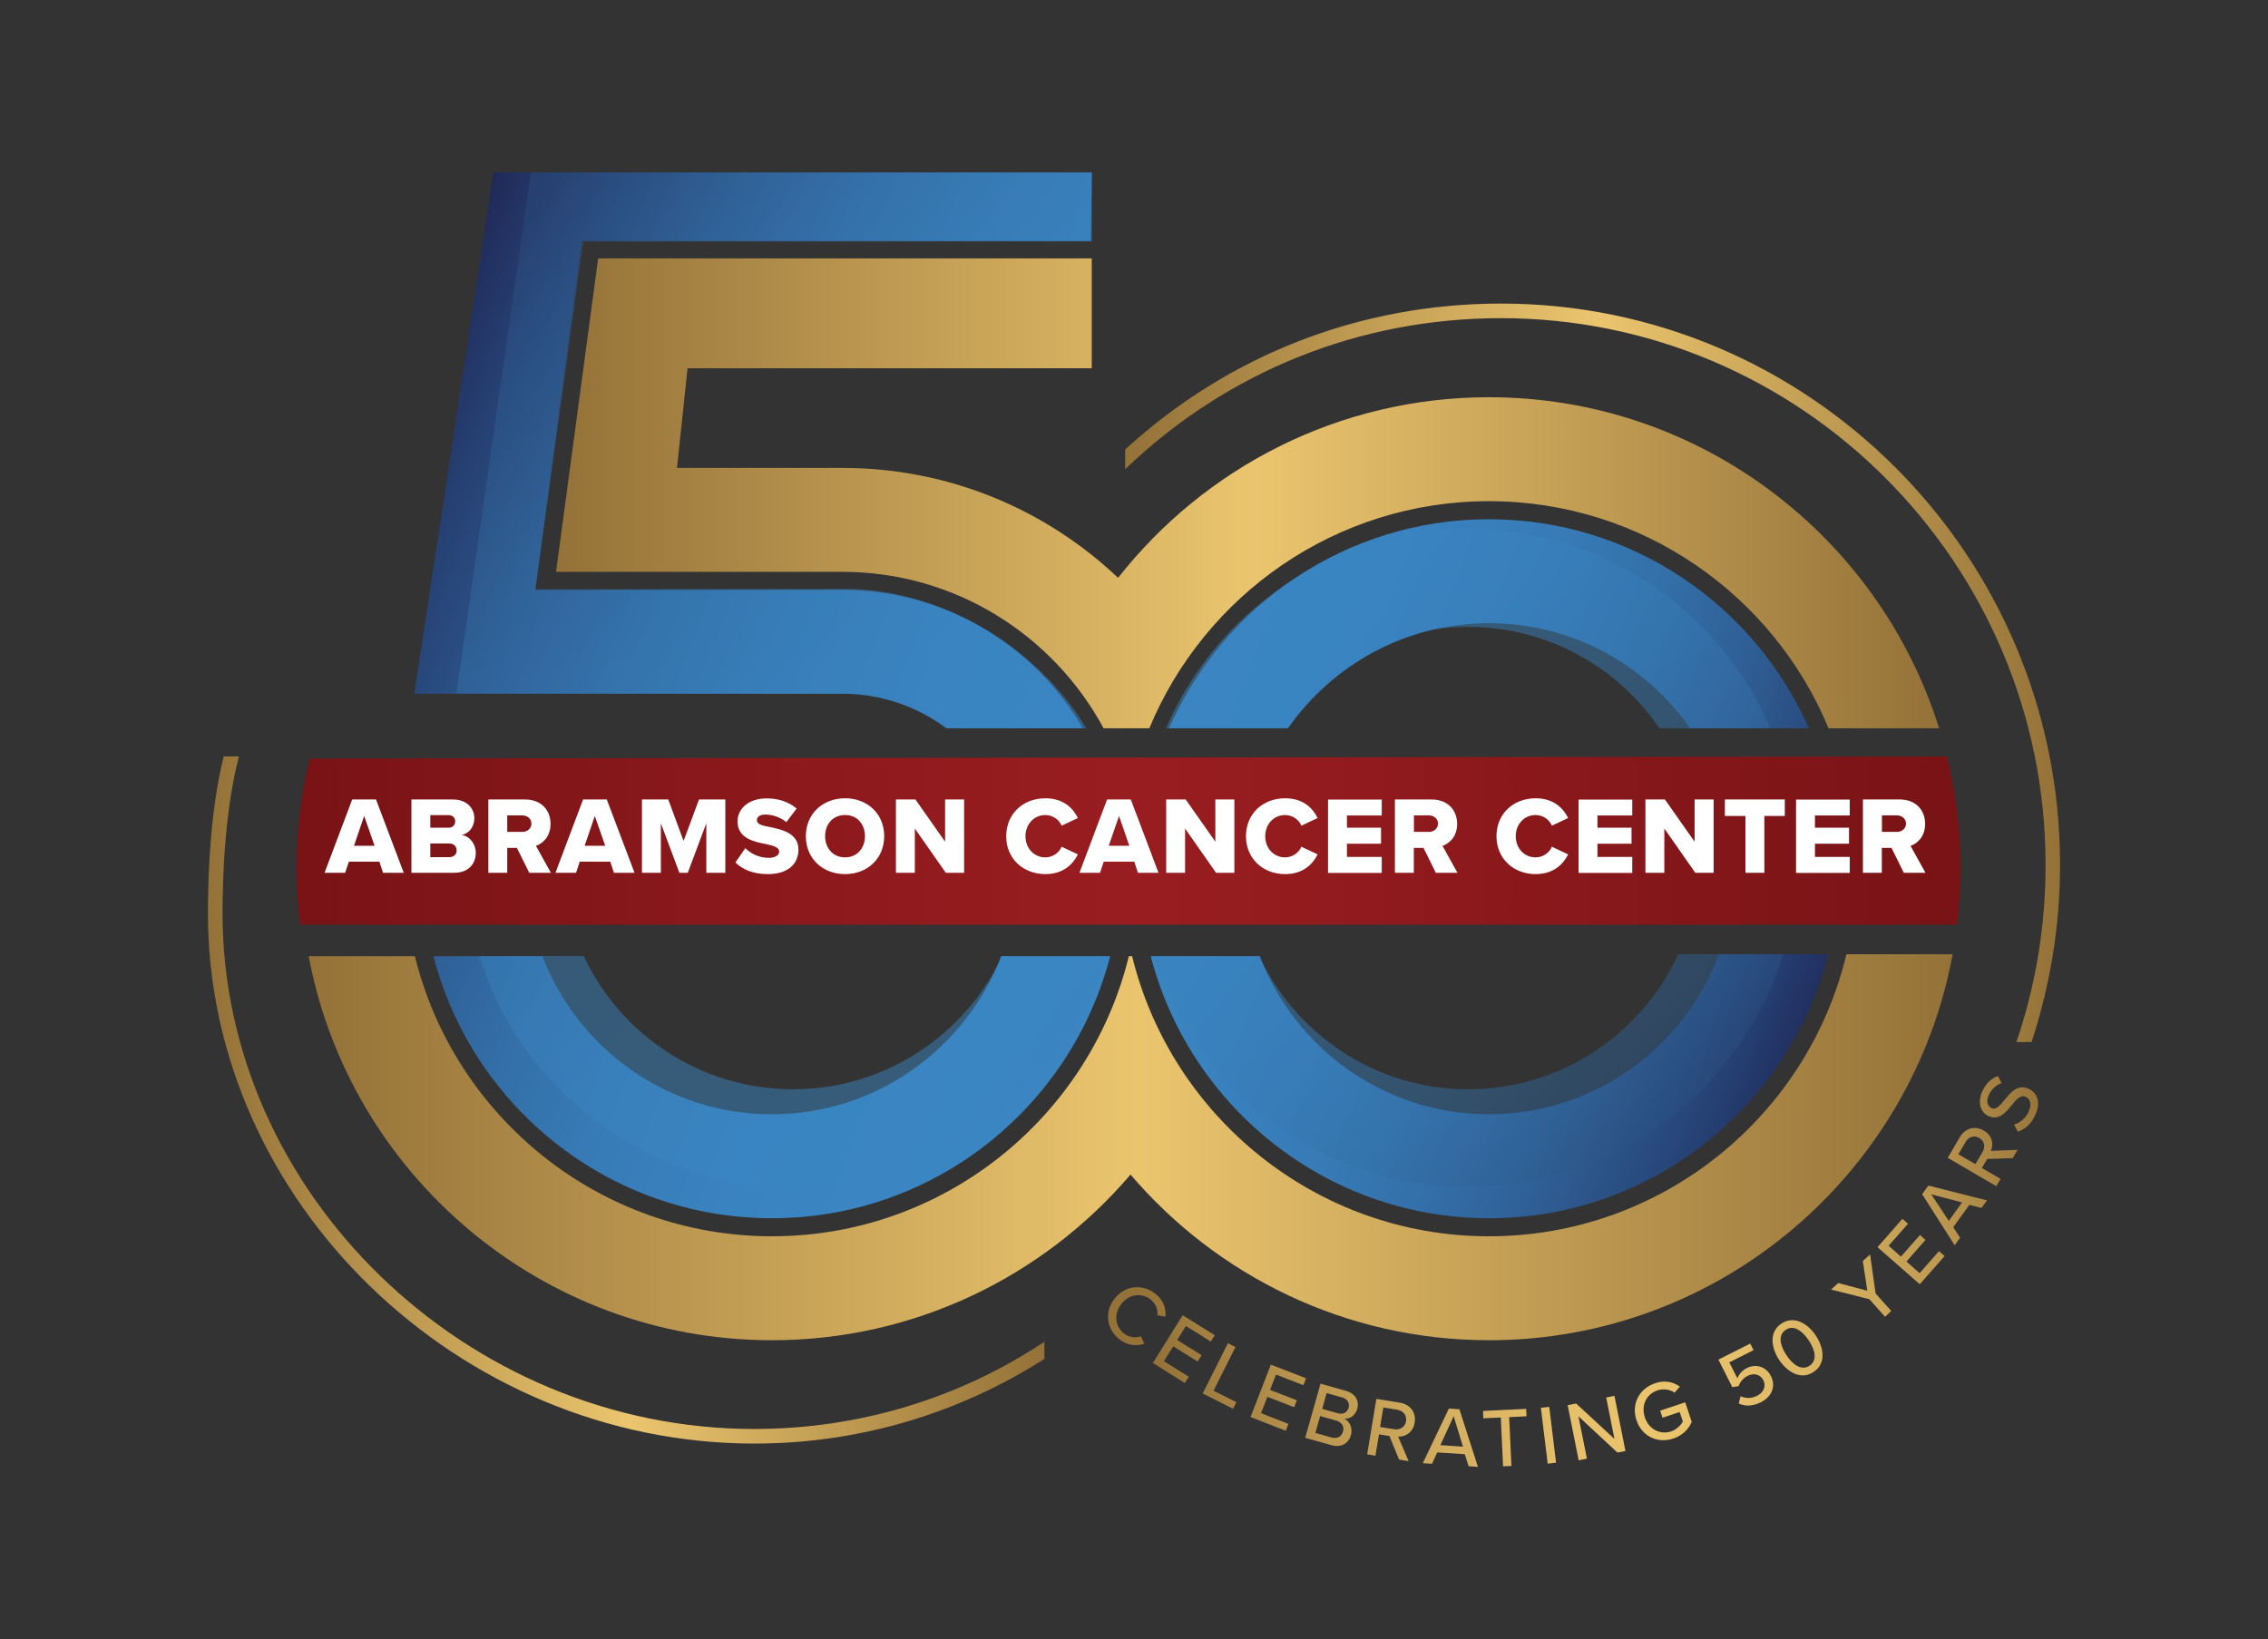 <?xml version="1.0" encoding="utf-8"?>
<!-- Generator: Adobe Illustrator 27.0.0, SVG Export Plug-In . SVG Version: 6.00 Build 0)  -->
<svg version="1.1" xmlns="http://www.w3.org/2000/svg" xmlns:xlink="http://www.w3.org/1999/xlink" x="0px" y="0px"
	 viewBox="0 0 189.58 137.06" style="enable-background:new 0 0 189.58 137.06;" xml:space="preserve">
<rect x="0" y="0" width="189.58" height="137.06" fill="#333333" stroke="none"/>
<style type="text/css">
	.st0{fill:url(#SVGID_1_);}
	.st1{fill:url(#SVGID_00000176734393966979366380000012166376867815344014_);}
	.st2{fill:url(#SVGID_00000018195276290182162560000015144756340835753604_);}
	.st3{fill:url(#SVGID_00000140701281201854395030000004946002985521005443_);}
	.st4{fill:#FFFFFF;}
	.st5{fill:url(#SVGID_00000142156901082874490990000008410518639158295205_);}
	.st6{fill:url(#SVGID_00000059272839189292140760000007688660058741158287_);}
	.st7{fill:url(#SVGID_00000109026529221396571480000016189911521085337013_);}
	.st8{fill:url(#SVGID_00000177455770055953289830000016982963590796873383_);}
	.st9{fill:url(#SVGID_00000080203506434238739320000005679339558825664914_);}
	.st10{fill:url(#SVGID_00000097484102038500212780000002113224342450464155_);}
	.st11{opacity:0.5;}
	.st12{fill:url(#SVGID_00000146458768505535491040000012972084403395777469_);}
	.st13{fill:url(#SVGID_00000122694116748268523650000015735485666986706326_);}
	.st14{fill:url(#SVGID_00000106857013462715424200000006990813921919368072_);}
	.st15{fill:url(#SVGID_00000155828597458370011440000003656283782633474440_);}
</style>
<g id="Gold">
</g>
<g id="Blue">
	<linearGradient id="SVGID_1_" gradientUnits="userSpaceOnUse" x1="94.048" y1="56.241" x2="172.197" y2="56.241">
		<stop  offset="0" style="stop-color:#947238"/>
		<stop  offset="0.505" style="stop-color:#EBC56E"/>
		<stop  offset="1" style="stop-color:#947238"/>
	</linearGradient>
	<path class="st0" d="M172.2,72.3c0-25.87-20.97-46.92-46.73-46.92c-11.79,0-22.81,4.31-31.42,12.2v1.65
		c8.5-8.16,19.56-12.63,31.42-12.63c25.1,0,45.52,20.5,45.52,45.71c0,5.07-0.82,10.05-2.44,14.81h1.27
		C171.38,82.34,172.2,77.37,172.2,72.3"/>
	
		<linearGradient id="SVGID_00000168808549652883827670000015311582880841768874_" gradientUnits="userSpaceOnUse" x1="17.381" y1="91.963" x2="87.301" y2="91.963">
		<stop  offset="0" style="stop-color:#947238"/>
		<stop  offset="0.505" style="stop-color:#EBC56E"/>
		<stop  offset="1" style="stop-color:#947238"/>
	</linearGradient>
	<path style="fill:url(#SVGID_00000168808549652883827670000015311582880841768874_);" d="M87.3,112.18
		c-7.18,4.77-15.57,7.29-24.25,7.29c-24.1,0-44.45-19.75-44.45-43.12c0-3.09,0.2-8.62,1.37-13.11H18.7
		c-1.07,4.29-1.32,9.38-1.32,13.11c0,24.03,20.91,44.34,45.67,44.34c8.66,0,17.02-2.46,24.25-7.08V112.18z"/>
	
		<linearGradient id="SVGID_00000000215845861036414470000008216719520041966208_" gradientUnits="userSpaceOnUse" x1="97.605" y1="118.336" x2="173.275" y2="100.487">
		<stop  offset="0" style="stop-color:#947238"/>
		<stop  offset="0.148" style="stop-color:#B9954F"/>
		<stop  offset="0.288" style="stop-color:#D4AF60"/>
		<stop  offset="0.412" style="stop-color:#E5BF6A"/>
		<stop  offset="0.505" style="stop-color:#EBC56E"/>
		<stop  offset="0.601" style="stop-color:#E6C06B"/>
		<stop  offset="0.714" style="stop-color:#D8B362"/>
		<stop  offset="0.836" style="stop-color:#C09C53"/>
		<stop  offset="0.964" style="stop-color:#9F7C3F"/>
		<stop  offset="1" style="stop-color:#947238"/>
	</linearGradient>
	<path style="fill:url(#SVGID_00000000215845861036414470000008216719520041966208_);" d="M168.67,94.61
		c0.57-0.18,1.1-0.61,1.45-1.37c0.53-1.15,0.12-1.9-0.54-2.21c-0.91-0.42-1.5,0.29-2.01,0.91c-0.38,0.47-0.71,0.88-1.1,0.7
		c-0.36-0.17-0.45-0.6-0.23-1.08c0.21-0.46,0.57-0.84,1.07-1.01l-0.3-0.59c-0.56,0.2-1.01,0.62-1.31,1.28
		c-0.41,0.89-0.18,1.75,0.52,2.07c0.87,0.4,1.43-0.3,1.93-0.9c0.39-0.48,0.74-0.91,1.19-0.7c0.31,0.14,0.55,0.55,0.23,1.24
		c-0.27,0.6-0.77,0.93-1.22,1.07L168.67,94.61z M165.45,95.14c0.43,0.25,0.53,0.73,0.27,1.17l-0.6,1.02l-1.42-0.83l0.6-1.02
		C164.55,95.04,165.02,94.89,165.45,95.14 M168.65,96.13l-2.23,0.09c0.24-0.56,0.13-1.28-0.6-1.7c-0.75-0.44-1.56-0.2-2.01,0.57
		l-1,1.71l4.06,2.37l0.36-0.61l-1.57-0.91l0.45-0.76l2.13-0.06L168.65,96.13z M164.01,100.53l-1.11,1.54l-1.47-2.22L164.01,100.53z
		 M166.1,100.36l-4.91-1.24l-0.52,0.72l2.72,4.27l0.45-0.63l-0.57-0.88l1.35-1.87l1.01,0.26L166.1,100.36z M162.55,105.01
		l-0.47-0.41l-1.62,1.84l-1.1-0.97l1.59-1.81l-0.46-0.41l-1.59,1.81l-1.03-0.91l1.62-1.84l-0.47-0.41l-2.08,2.37l3.53,3.1
		L162.55,105.01z M158.09,109.6l-1.31-1.46l-0.46-3.26l-0.61,0.55l0.38,2.48l-2.43-0.64l-0.6,0.54l3.2,0.81l1.31,1.47L158.09,109.6z
		 M151.19,112.06c0.51,0.76,0.76,1.66,0.07,2.12c-0.69,0.46-1.43-0.12-1.93-0.88c-0.51-0.76-0.76-1.66-0.06-2.12
		C149.95,110.72,150.68,111.3,151.19,112.06 M148.72,113.7c0.65,0.97,1.8,1.73,2.88,1c1.09-0.72,0.83-2.08,0.18-3.04
		c-0.64-0.97-1.79-1.72-2.88-1C147.82,111.39,148.08,112.73,148.72,113.7 M145.34,117.34c0.53,0.24,1.14,0.25,1.86-0.11
		c0.89-0.45,1.27-1.32,0.83-2.18c-0.43-0.86-1.31-1.03-2.02-0.67c-0.41,0.21-0.68,0.55-0.78,0.86l-0.68-1.34l2.03-1.02l-0.28-0.55
		l-2.66,1.34l1.16,2.3l0.53-0.08c0.14-0.4,0.39-0.67,0.75-0.86c0.54-0.27,1.06-0.13,1.32,0.37c0.23,0.46,0.05,1-0.5,1.28
		c-0.49,0.25-0.96,0.25-1.41,0.05L145.34,117.34z M136.79,118.73c0.46,1.39,1.81,1.97,3.08,1.54c0.76-0.25,1.27-0.77,1.54-1.39
		l-0.54-1.64l-2.1,0.7l0.2,0.59l1.43-0.48l0.27,0.8c-0.15,0.27-0.49,0.65-0.98,0.82c-0.93,0.31-1.87-0.18-2.2-1.18
		c-0.33-1,0.13-1.94,1.06-2.25c0.52-0.17,1.06-0.06,1.43,0.19l0.44-0.5c-0.54-0.38-1.22-0.57-2.06-0.29
		C137.06,116.07,136.33,117.34,136.79,118.73 M135.87,121.31l-0.92-4.61l-0.69,0.14l0.69,3.46l-3.2-2.96l-0.71,0.14l0.92,4.61
		l0.69-0.14l-0.71-3.54l3.26,3.03L135.87,121.31z M130.07,122.29l-0.57-4.67l-0.7,0.08l0.57,4.67L130.07,122.29z M126.34,122.56
		l-0.19-4.08l1.45-0.07l-0.03-0.62l-3.61,0.17l0.03,0.62l1.46-0.07l0.19,4.08L126.34,122.56z M122.29,120.95l-1.89-0.13l1.11-2.42
		L122.29,120.95z M123.54,122.64l-1.55-4.82l-0.88-0.06l-2.18,4.57l0.77,0.05l0.44-0.95l2.3,0.15l0.32,1L123.54,122.64z
		 M117.53,118.82c-0.08,0.49-0.5,0.75-1,0.67l-1.17-0.19l0.27-1.63l1.17,0.19C117.3,117.95,117.61,118.33,117.53,118.82
		 M117.75,122.16l-0.88-2.05c0.6,0.02,1.24-0.33,1.38-1.17c0.14-0.86-0.37-1.53-1.25-1.67l-1.95-0.32l-0.77,4.64l0.69,0.12l0.3-1.79
		l0.87,0.14l0.81,1.97L117.75,122.16z M110.35,118.39l1.35,0.38c0.5,0.14,0.67,0.54,0.56,0.91c-0.12,0.44-0.49,0.63-0.96,0.5
		l-1.35-0.38L110.35,118.39z M110.89,116.47l1.32,0.37c0.45,0.13,0.62,0.49,0.52,0.86c-0.11,0.37-0.44,0.59-0.89,0.46l-1.32-0.37
		L110.89,116.47z M111.28,120.82c0.83,0.24,1.45-0.14,1.65-0.85c0.15-0.55-0.1-1.15-0.56-1.36c0.44,0.03,0.92-0.25,1.08-0.82
		c0.19-0.66-0.14-1.28-0.95-1.51l-2.12-0.6l-1.28,4.53L111.28,120.82z M107.48,119.62l0.22-0.58l-2.29-0.89l0.53-1.37l2.24,0.87
		l0.22-0.58l-2.24-0.87l0.5-1.28l2.29,0.89l0.22-0.58l-2.94-1.14l-1.7,4.38L107.48,119.62z M103.07,117.78l0.28-0.55l-1.91-0.96
		l1.83-3.65l-0.63-0.32l-2.11,4.2L103.07,117.78z M99.04,115.63l0.33-0.53l-2.08-1.3l0.78-1.24l2.04,1.27l0.33-0.53l-2.04-1.27
		l0.73-1.17l2.08,1.3l0.33-0.53l-2.68-1.67l-2.49,3.99L99.04,115.63z M93.57,111.97c0.73,0.57,1.45,0.57,2.08,0.37l-0.28-0.62
		c-0.44,0.16-0.98,0.1-1.42-0.24c-0.75-0.59-0.86-1.63-0.22-2.46c0.65-0.83,1.69-0.97,2.44-0.38c0.44,0.34,0.63,0.86,0.58,1.32
		l0.67,0.12c0.05-0.66-0.13-1.36-0.86-1.93c-1.06-0.82-2.51-0.71-3.4,0.43C92.28,109.71,92.51,111.14,93.57,111.97"/>
	
		<linearGradient id="SVGID_00000133523371542751806930000013444196049905712774_" gradientUnits="userSpaceOnUse" x1="24.783" y1="70.274" x2="163.874" y2="70.274">
		<stop  offset="0" style="stop-color:#791316"/>
		<stop  offset="0.505" style="stop-color:#991D20"/>
		<stop  offset="1" style="stop-color:#791316"/>
	</linearGradient>
	<path style="fill:url(#SVGID_00000133523371542751806930000013444196049905712774_);" d="M162.74,63.24
		c0.74,3.01,1.14,6.15,1.14,9.39c0,1.58-0.11,3.14-0.29,4.68H25.07c-0.18-1.54-0.29-3.1-0.29-4.68c0-3.17,0.39-6.25,1.1-9.21
		L162.74,63.24z"/>
	<g>
		<g>
			<path class="st4" d="M159.32,68.86c0,0.42-0.35,0.69-0.76,0.69h-1.25v-1.38h1.25C158.97,68.17,159.32,68.44,159.32,68.86
				 M160.95,72.97l-1.25-2.25c0.57-0.2,1.22-0.77,1.22-1.84c0-1.14-0.77-2.04-2.13-2.04h-3.07v6.13h1.58v-2.08h0.81l1.03,2.08
				H160.95z M154.62,72.97v-1.33h-2.91v-1.1h2.85v-1.34h-2.85v-1.02h2.91v-1.33h-4.49v6.13H154.62z M147.48,72.97v-4.75h1.71v-1.38
				h-5.01v1.38h1.72v4.75H147.48z M143.24,72.97v-6.13h-1.59v3.53l-2.48-3.53h-1.63v6.13h1.58v-3.7l2.59,3.7H143.24z M136.44,72.97
				v-1.33h-2.91v-1.1h2.85v-1.34h-2.85v-1.02h2.91v-1.33h-4.49v6.13H136.44z M128.36,73.08c1.53,0,2.33-0.86,2.72-1.65l-1.36-0.64
				c-0.2,0.49-0.73,0.89-1.36,0.89c-0.96,0-1.66-0.77-1.66-1.77c0-1,0.71-1.77,1.66-1.77c0.63,0,1.16,0.4,1.36,0.89l1.36-0.64
				c-0.4-0.81-1.2-1.65-2.72-1.65c-1.84,0-3.27,1.28-3.27,3.17C125.09,71.79,126.52,73.08,128.36,73.08 M120.2,68.86
				c0,0.42-0.35,0.69-0.76,0.69h-1.25v-1.38h1.25C119.85,68.17,120.2,68.44,120.2,68.86 M121.83,72.97l-1.25-2.25
				c0.57-0.2,1.22-0.77,1.22-1.84c0-1.14-0.77-2.04-2.13-2.04h-3.07v6.13h1.58v-2.08h0.81l1.03,2.08H121.83z M115.5,72.97v-1.33
				h-2.91v-1.1h2.85v-1.34h-2.85v-1.02h2.91v-1.33h-4.49v6.13H115.5z M107.42,73.08c1.53,0,2.33-0.86,2.72-1.65l-1.36-0.64
				c-0.2,0.49-0.73,0.89-1.36,0.89c-0.96,0-1.66-0.77-1.66-1.77c0-1,0.71-1.77,1.66-1.77c0.63,0,1.16,0.4,1.36,0.89l1.36-0.64
				c-0.4-0.81-1.19-1.65-2.72-1.65c-1.84,0-3.27,1.28-3.27,3.17C104.15,71.79,105.58,73.08,107.42,73.08 M103.18,72.97v-6.13h-1.59
				v3.53l-2.48-3.53h-1.63v6.13h1.58v-3.7l2.59,3.7H103.18z M94.4,70.71h-1.72l0.86-2.49L94.4,70.71z M96.84,72.97l-2.32-6.13h-1.98
				l-2.31,6.13h1.72l0.31-0.93h2.55l0.31,0.93H96.84z M87.38,73.08c1.53,0,2.33-0.86,2.72-1.65l-1.36-0.64
				c-0.2,0.49-0.73,0.89-1.36,0.89c-0.96,0-1.66-0.77-1.66-1.77c0-1,0.71-1.77,1.66-1.77c0.63,0,1.16,0.4,1.36,0.89l1.36-0.64
				c-0.4-0.81-1.2-1.65-2.72-1.65c-1.84,0-3.27,1.28-3.27,3.17C84.1,71.79,85.54,73.08,87.38,73.08 M80.59,72.97v-6.13H79v3.53
				l-2.48-3.53h-1.63v6.13h1.58v-3.7l2.59,3.7H80.59z M72.3,69.91c0,0.99-0.65,1.77-1.66,1.77c-1.02,0-1.67-0.78-1.67-1.77
				c0-1,0.65-1.77,1.67-1.77C71.65,68.13,72.3,68.91,72.3,69.91 M67.36,69.91c0,1.87,1.41,3.17,3.28,3.17s3.27-1.31,3.27-3.17
				c0-1.87-1.4-3.17-3.27-3.17S67.36,68.04,67.36,69.91 M61.47,72.11c0.62,0.59,1.48,0.97,2.72,0.97c1.64,0,2.55-0.82,2.55-2.05
				c0-1.39-1.4-1.68-2.41-1.89c-0.68-0.13-1.06-0.24-1.06-0.56c0-0.27,0.2-0.48,0.73-0.48c0.54,0,1.21,0.21,1.73,0.63l0.86-1.13
				c-0.65-0.56-1.51-0.85-2.49-0.85c-1.57,0-2.45,0.89-2.45,1.92c0,1.45,1.42,1.71,2.43,1.91c0.65,0.14,1.05,0.28,1.05,0.62
				c0,0.29-0.33,0.52-0.87,0.52c-0.84,0-1.52-0.37-1.96-0.81L61.47,72.11z M60.63,72.97v-6.13h-2.2l-1.29,3.47l-1.28-3.47h-2.2v6.13
				h1.58v-4.14l1.55,4.14h0.7l1.55-4.14v4.14H60.63z M50.59,70.71h-1.72l0.85-2.49L50.59,70.71z M53.04,72.97l-2.32-6.13h-1.98
				l-2.31,6.13h1.72l0.31-0.93h2.55l0.31,0.93H53.04z M44.42,68.86c0,0.42-0.35,0.69-0.76,0.69H42.4v-1.38h1.25
				C44.07,68.17,44.42,68.44,44.42,68.86 M46.05,72.97l-1.25-2.25c0.57-0.2,1.22-0.77,1.22-1.84c0-1.14-0.77-2.04-2.13-2.04h-3.07
				v6.13h1.58v-2.08h0.81l1.03,2.08H46.05z M35.97,70.52h1.59c0.39,0,0.61,0.27,0.61,0.58c0,0.33-0.23,0.56-0.61,0.56h-1.59V70.52z
				 M35.97,68.15h1.54c0.32,0,0.54,0.22,0.54,0.52c0,0.3-0.22,0.53-0.54,0.53h-1.54V68.15z M37.97,72.97c1.2,0,1.8-0.77,1.8-1.66
				c0-0.77-0.51-1.4-1.17-1.5c0.58-0.13,1.05-0.64,1.05-1.41c0-0.77-0.58-1.56-1.79-1.56h-3.47v6.13H37.97z M31.31,70.71h-1.72
				l0.85-2.49L31.31,70.71z M33.75,72.97l-2.32-6.13h-1.99l-2.31,6.13h1.72l0.31-0.93h2.55l0.31,0.93H33.75z"/>
		</g>
	</g>
</g>
<g id="Red">
</g>
<g id="White">
	<g>
		
			<linearGradient id="SVGID_00000171713617505797628330000012392231493346763423_" gradientUnits="userSpaceOnUse" x1="46.487" y1="41.247" x2="162.09" y2="41.247">
			<stop  offset="0" style="stop-color:#947238"/>
			<stop  offset="0.505" style="stop-color:#EBC56E"/>
			<stop  offset="1" style="stop-color:#947238"/>
		</linearGradient>
		<path style="fill:url(#SVGID_00000171713617505797628330000012392231493346763423_);" d="M92.25,60.89h3.82
			c4.62-11.14,15.6-18.99,28.39-18.99c12.79,0,23.77,7.85,28.39,18.99h9.24c-5.01-16.02-19.98-27.68-37.63-27.68
			c-12.57,0-23.78,5.91-31,15.1c-6.01-5.7-14.12-9.19-23.03-9.19H56.59l0.88-8.33h33.79V21.6H50l-3.52,26.21h23.94
			C79.86,47.81,88.06,53.12,92.25,60.89z"/>
		
			<linearGradient id="SVGID_00000130626453758073597660000010274607809913902499_" gradientUnits="userSpaceOnUse" x1="25.79" y1="95.909" x2="163.212" y2="95.909">
			<stop  offset="0" style="stop-color:#947238"/>
			<stop  offset="0.505" style="stop-color:#EBC56E"/>
			<stop  offset="1" style="stop-color:#947238"/>
		</linearGradient>
		<path style="fill:url(#SVGID_00000130626453758073597660000010274607809913902499_);" d="M154.34,79.78
			c-3.23,13.51-15.4,23.58-29.88,23.58c-14.42,0-26.54-10-29.83-23.42h-0.27c-3.29,13.43-15.41,23.42-29.83,23.42
			c-14.43,0-26.56-10-29.85-23.42h-8.88c3.43,18.26,19.49,32.11,38.73,32.11c11.98,0,22.74-5.38,29.97-13.85
			c7.23,8.47,17.98,13.85,29.97,13.85c19.29,0,35.38-13.94,38.75-32.27H154.34z"/>
	</g>
	<g>
		
			<linearGradient id="SVGID_00000070102913322851841700000009100973467359925895_" gradientUnits="userSpaceOnUse" x1="37.694" y1="22.609" x2="159.305" y2="69.802">
			<stop  offset="0" style="stop-color:#1F2857"/>
			<stop  offset="0.054" style="stop-color:#264072"/>
			<stop  offset="0.127" style="stop-color:#2D598F"/>
			<stop  offset="0.204" style="stop-color:#336DA6"/>
			<stop  offset="0.287" style="stop-color:#377BB6"/>
			<stop  offset="0.381" style="stop-color:#3983C0"/>
			<stop  offset="0.505" style="stop-color:#3A86C3"/>
			<stop  offset="0.632" style="stop-color:#3983C0"/>
			<stop  offset="0.723" style="stop-color:#377BB7"/>
			<stop  offset="0.803" style="stop-color:#336EA7"/>
			<stop  offset="0.876" style="stop-color:#2E5B91"/>
			<stop  offset="0.944" style="stop-color:#264275"/>
			<stop  offset="1" style="stop-color:#1F2857"/>
		</linearGradient>
		<path style="fill:url(#SVGID_00000070102913322851841700000009100973467359925895_);" d="M124.46,52.1
			c6.96,0,13.1,3.48,16.82,8.79h9.93c-4.53-10.28-14.81-17.48-26.75-17.48c-11.94,0-22.21,7.2-26.74,17.48h9.94
			C111.37,55.59,117.51,52.1,124.46,52.1z"/>
		
			<linearGradient id="SVGID_00000127029216384623977380000013053803002267578294_" gradientUnits="userSpaceOnUse" x1="36.41" y1="25.919" x2="158.02" y2="73.112">
			<stop  offset="0" style="stop-color:#1F2857"/>
			<stop  offset="0.054" style="stop-color:#264072"/>
			<stop  offset="0.127" style="stop-color:#2D598F"/>
			<stop  offset="0.204" style="stop-color:#336DA6"/>
			<stop  offset="0.287" style="stop-color:#377BB6"/>
			<stop  offset="0.381" style="stop-color:#3983C0"/>
			<stop  offset="0.505" style="stop-color:#3A86C3"/>
			<stop  offset="0.632" style="stop-color:#3983C0"/>
			<stop  offset="0.723" style="stop-color:#377BB7"/>
			<stop  offset="0.803" style="stop-color:#336EA7"/>
			<stop  offset="0.876" style="stop-color:#2E5B91"/>
			<stop  offset="0.944" style="stop-color:#264275"/>
			<stop  offset="1" style="stop-color:#1F2857"/>
		</linearGradient>
		<path style="fill:url(#SVGID_00000127029216384623977380000013053803002267578294_);" d="M79.11,60.89h11.41
			C86.48,53.98,79,49.32,70.43,49.32h-25.7l3.89-29.17h42.56l0.08-5.73H41.24l-6.61,43.58h35.81
			C73.68,58.01,76.68,59.08,79.11,60.89z"/>
		
			<linearGradient id="SVGID_00000120537471006758701600000014481763107868462010_" gradientUnits="userSpaceOnUse" x1="19.669" y1="69.058" x2="141.28" y2="116.251">
			<stop  offset="0" style="stop-color:#1F2857"/>
			<stop  offset="0.054" style="stop-color:#264072"/>
			<stop  offset="0.127" style="stop-color:#2D598F"/>
			<stop  offset="0.204" style="stop-color:#336DA6"/>
			<stop  offset="0.287" style="stop-color:#377BB6"/>
			<stop  offset="0.381" style="stop-color:#3983C0"/>
			<stop  offset="0.505" style="stop-color:#3A86C3"/>
			<stop  offset="0.632" style="stop-color:#3983C0"/>
			<stop  offset="0.723" style="stop-color:#377BB7"/>
			<stop  offset="0.803" style="stop-color:#336EA7"/>
			<stop  offset="0.876" style="stop-color:#2E5B91"/>
			<stop  offset="0.944" style="stop-color:#264275"/>
			<stop  offset="1" style="stop-color:#1F2857"/>
		</linearGradient>
		<path style="fill:url(#SVGID_00000120537471006758701600000014481763107868462010_);" d="M64.52,93.16
			c-8.75,0-16.23-5.5-19.18-13.22h-9.11c3.25,12.59,14.7,21.91,28.3,21.91c13.59,0,25.02-9.33,28.27-21.91h-9.11
			C80.73,87.65,73.26,93.16,64.52,93.16z"/>
		
			<linearGradient id="SVGID_00000055678145732955491900000000466190339371934082_" gradientUnits="userSpaceOnUse" x1="27.544" y1="48.765" x2="149.155" y2="95.957">
			<stop  offset="0" style="stop-color:#1F2857"/>
			<stop  offset="0.054" style="stop-color:#264072"/>
			<stop  offset="0.127" style="stop-color:#2D598F"/>
			<stop  offset="0.204" style="stop-color:#336DA6"/>
			<stop  offset="0.287" style="stop-color:#377BB6"/>
			<stop  offset="0.381" style="stop-color:#3983C0"/>
			<stop  offset="0.505" style="stop-color:#3A86C3"/>
			<stop  offset="0.632" style="stop-color:#3983C0"/>
			<stop  offset="0.723" style="stop-color:#377BB7"/>
			<stop  offset="0.803" style="stop-color:#336EA7"/>
			<stop  offset="0.876" style="stop-color:#2E5B91"/>
			<stop  offset="0.944" style="stop-color:#264275"/>
			<stop  offset="1" style="stop-color:#1F2857"/>
		</linearGradient>
		<path style="fill:url(#SVGID_00000055678145732955491900000000466190339371934082_);" d="M143.68,79.78
			c-2.91,7.8-10.42,13.38-19.22,13.38c-8.74,0-16.21-5.51-19.16-13.22h-9.11c3.25,12.58,14.69,21.91,28.28,21.91
			c13.64,0,25.13-9.4,28.33-22.07H143.68z"/>
	</g>
	<g class="st11">
		
			<linearGradient id="SVGID_00000176042939036162628120000005182351044738640784_" gradientUnits="userSpaceOnUse" x1="56.492" y1="3.897" x2="151.206" y2="82.606">
			<stop  offset="0" style="stop-color:#2A4B7A"/>
			<stop  offset="0.065" style="stop-color:#2F5C90"/>
			<stop  offset="0.154" style="stop-color:#346FA6"/>
			<stop  offset="0.251" style="stop-color:#377CB6"/>
			<stop  offset="0.36" style="stop-color:#3984C0"/>
			<stop  offset="0.505" style="stop-color:#3A86C3"/>
			<stop  offset="0.652" style="stop-color:#3984C0"/>
			<stop  offset="0.758" style="stop-color:#377CB7"/>
			<stop  offset="0.85" style="stop-color:#3470A7"/>
			<stop  offset="0.934" style="stop-color:#2F5E91"/>
			<stop  offset="1" style="stop-color:#2A4B7A"/>
		</linearGradient>
		<path style="fill:url(#SVGID_00000176042939036162628120000005182351044738640784_);" d="M122.73,52.41
			c6.64,0,12.5,3.37,15.98,8.48H148c-4.22-9.79-13.96-16.66-25.27-16.66c-11.32,0-21.05,6.87-25.26,16.66h9.3
			C110.25,55.78,116.09,52.41,122.73,52.41z"/>
		
			<linearGradient id="SVGID_00000170250491427048751930000008892743634430207649_" gradientUnits="userSpaceOnUse" x1="43.969" y1="18.966" x2="138.684" y2="97.675">
			<stop  offset="0" style="stop-color:#2A4B7A"/>
			<stop  offset="0.065" style="stop-color:#2F5C90"/>
			<stop  offset="0.154" style="stop-color:#346FA6"/>
			<stop  offset="0.251" style="stop-color:#377CB6"/>
			<stop  offset="0.36" style="stop-color:#3984C0"/>
			<stop  offset="0.505" style="stop-color:#3A86C3"/>
			<stop  offset="0.652" style="stop-color:#3984C0"/>
			<stop  offset="0.758" style="stop-color:#377CB7"/>
			<stop  offset="0.85" style="stop-color:#3470A7"/>
			<stop  offset="0.934" style="stop-color:#2F5E91"/>
			<stop  offset="1" style="stop-color:#2A4B7A"/>
		</linearGradient>
		<path style="fill:url(#SVGID_00000170250491427048751930000008892743634430207649_);" d="M80.29,60.89h10.52
			c-4.1-6.79-12.1-11.66-20.27-11.66l-25.78,0.04l3.99-29.08h42.52v-5.77H44.38l-6.23,43.55h33.71
			C75.04,57.98,77.96,59.07,80.29,60.89z"/>
		
			<linearGradient id="SVGID_00000094597259177861676070000006968327984376428733_" gradientUnits="userSpaceOnUse" x1="21.708" y1="45.755" x2="116.422" y2="124.464">
			<stop  offset="0" style="stop-color:#2A4B7A"/>
			<stop  offset="0.065" style="stop-color:#2F5C90"/>
			<stop  offset="0.154" style="stop-color:#346FA6"/>
			<stop  offset="0.251" style="stop-color:#377CB6"/>
			<stop  offset="0.36" style="stop-color:#3984C0"/>
			<stop  offset="0.505" style="stop-color:#3A86C3"/>
			<stop  offset="0.652" style="stop-color:#3984C0"/>
			<stop  offset="0.758" style="stop-color:#377CB7"/>
			<stop  offset="0.85" style="stop-color:#3470A7"/>
			<stop  offset="0.934" style="stop-color:#2F5E91"/>
			<stop  offset="1" style="stop-color:#2A4B7A"/>
		</linearGradient>
		<path style="fill:url(#SVGID_00000094597259177861676070000006968327984376428733_);" d="M66.29,91.07
			c-7.73,0-14.42-4.56-17.5-11.14h-8.74c3.49,11.18,13.93,19.32,26.25,19.32c12.31,0,22.73-8.14,26.23-19.32h-8.75
			C80.68,86.5,74.02,91.07,66.29,91.07z"/>
		
			<linearGradient id="SVGID_00000121250234945485354540000003847615726901671331_" gradientUnits="userSpaceOnUse" x1="44.816" y1="17.948" x2="139.531" y2="96.656">
			<stop  offset="0" style="stop-color:#2A4B7A"/>
			<stop  offset="0.065" style="stop-color:#2F5C90"/>
			<stop  offset="0.154" style="stop-color:#346FA6"/>
			<stop  offset="0.251" style="stop-color:#377CB6"/>
			<stop  offset="0.36" style="stop-color:#3984C0"/>
			<stop  offset="0.505" style="stop-color:#3A86C3"/>
			<stop  offset="0.652" style="stop-color:#3984C0"/>
			<stop  offset="0.758" style="stop-color:#377CB7"/>
			<stop  offset="0.85" style="stop-color:#3470A7"/>
			<stop  offset="0.934" style="stop-color:#2F5E91"/>
			<stop  offset="1" style="stop-color:#2A4B7A"/>
		</linearGradient>
		<path style="fill:url(#SVGID_00000121250234945485354540000003847615726901671331_);" d="M140.28,79.78
			c-3.06,6.65-9.77,11.29-17.55,11.29c-7.73,0-14.39-4.57-17.48-11.14H96.5c3.5,11.17,13.92,19.32,26.23,19.32
			c12.37,0,22.86-8.21,26.31-19.47H140.28z"/>
	</g>
</g>
</svg>
